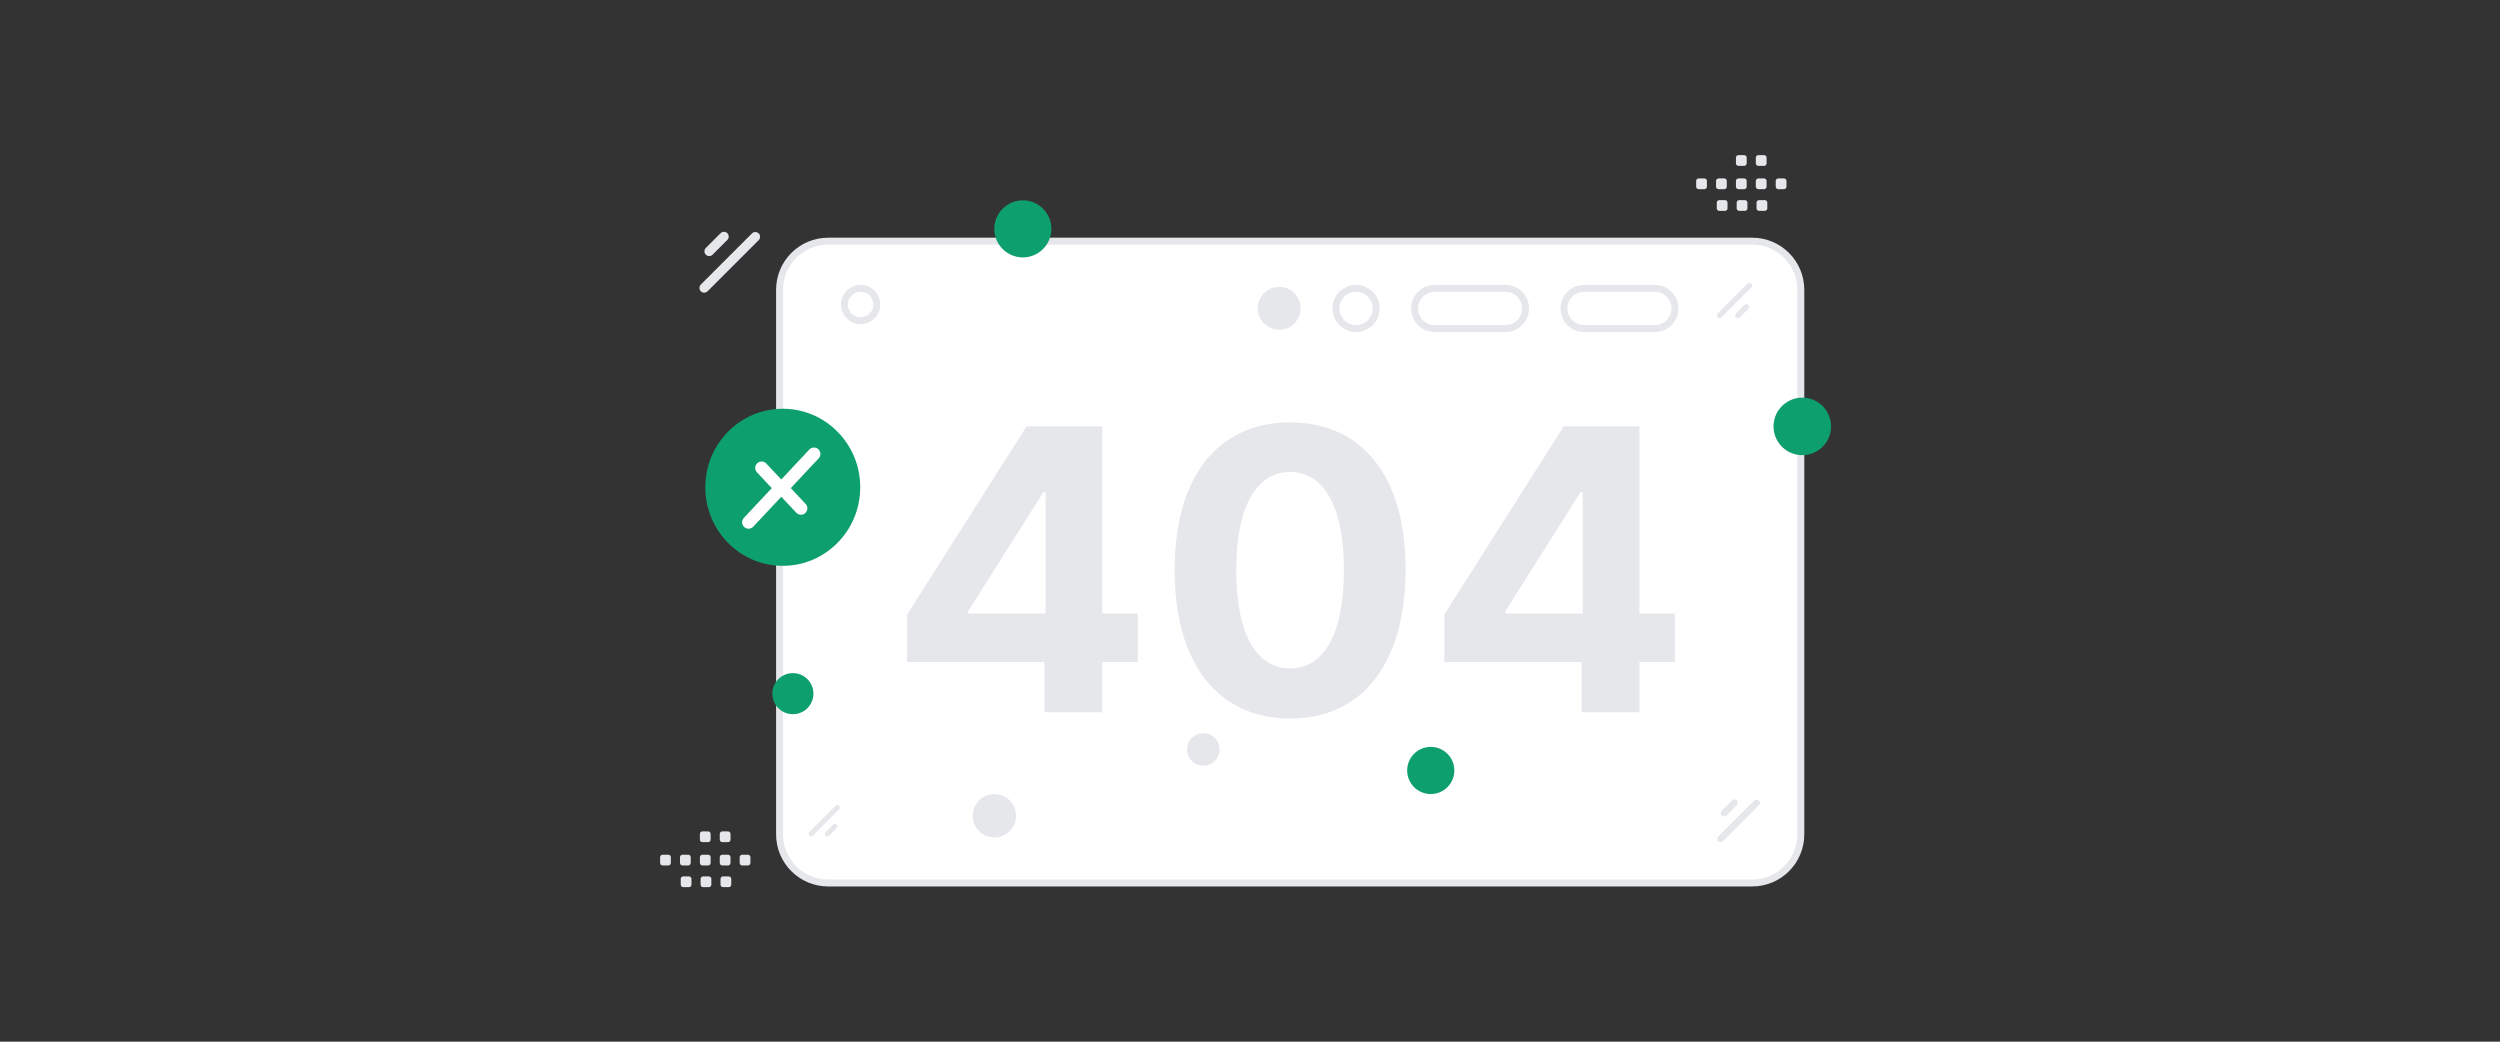<svg width="1440" height="600" viewBox="0 0 1440 600" fill="none" xmlns="http://www.w3.org/2000/svg">
<rect x="0" y="0" width="1440" height="600" fill="#333333" stroke="none"/>
<path d="M1009.27 138.913H477.031C461.567 138.913 449.031 151.449 449.031 166.913V480.6C449.031 496.064 461.567 508.6 477.031 508.6H1009.27C1024.73 508.6 1037.27 496.064 1037.27 480.6V166.913C1037.27 151.449 1024.73 138.913 1009.27 138.913Z" fill="white" stroke="#E5E7EB" stroke-width="4"/>
<path d="M953.205 166.091H912.44C906.04 166.091 900.851 171.279 900.851 177.68C900.851 184.08 906.04 189.268 912.44 189.268H953.205C959.605 189.268 964.794 184.08 964.794 177.68C964.794 171.279 959.605 166.091 953.205 166.091Z" fill="white" stroke="#E5E7EB" stroke-width="4"/>
<path d="M867.144 166.091H826.379C819.979 166.091 814.79 171.279 814.79 177.68C814.79 184.08 819.979 189.268 826.379 189.268H867.144C873.544 189.268 878.733 184.08 878.733 177.68C878.733 171.279 873.544 166.091 867.144 166.091Z" fill="white" stroke="#E5E7EB" stroke-width="4"/>
<path d="M792.672 177.68C792.672 171.279 787.484 166.091 781.083 166.091C774.683 166.091 769.495 171.279 769.495 177.68C769.495 184.08 774.683 189.268 781.083 189.268C787.484 189.268 792.672 184.08 792.672 177.68Z" fill="white" stroke="#E5E7EB" stroke-width="4"/>
<path d="M522.553 381.315H601.611V410.268H634.907V381.315H655.335V353.407H634.907V245.557H591.316L522.553 353.89V381.315ZM602.254 353.407H557.618V352.12L600.967 283.518H602.254V353.407ZM743.118 413.887C784.537 413.887 809.549 382.36 809.63 328.073C809.71 274.189 784.376 243.305 743.118 243.305C701.78 243.305 676.687 274.108 676.607 328.073C676.446 382.199 701.619 413.806 743.118 413.887ZM743.118 385.014C724.219 385.014 711.994 366.034 712.074 328.073C712.155 290.676 724.299 271.856 743.118 271.856C761.857 271.856 774.082 290.676 774.082 328.073C774.162 366.034 761.938 385.014 743.118 385.014ZM831.968 381.315H911.026V410.268H944.322V381.315H964.75V353.407H944.322V245.557H900.731L831.968 353.89V381.315ZM911.669 353.407H867.033V352.12L910.382 283.518H911.669V353.407Z" fill="#E5E7EB"/>
<path d="M505.047 175.415C505.047 170.266 500.872 166.091 495.723 166.091C490.573 166.091 486.399 170.266 486.399 175.415C486.399 180.565 490.573 184.739 495.723 184.739C500.872 184.739 505.047 180.565 505.047 175.415Z" fill="white" stroke="#E5E7EB" stroke-width="4"/>
<path d="M456.698 387.712C463.233 387.712 468.531 393.01 468.531 399.545C468.531 406.08 463.233 411.378 456.698 411.378C450.163 411.378 444.865 406.08 444.865 399.545C444.865 393.01 450.163 387.712 456.698 387.712Z" fill="#0E9F6E"/>
<path d="M1046.4 259.957C1038.48 264.532 1028.35 261.817 1023.77 253.892C1019.2 245.967 1021.91 235.834 1029.84 231.258C1037.76 226.683 1047.89 229.398 1052.47 237.323C1057.04 245.248 1054.33 255.381 1046.4 259.957Z" fill="#0E9F6E"/>
<path d="M736.813 189.921C729.993 189.921 724.464 184.392 724.464 177.572C724.464 170.752 729.993 165.223 736.813 165.223C743.633 165.223 749.162 170.752 749.162 177.572C749.162 184.392 743.633 189.921 736.813 189.921Z" fill="#E5E7EB"/>
<path d="M589.16 148.268C598.237 148.268 605.595 140.91 605.595 131.833C605.595 122.756 598.237 115.398 589.16 115.398C580.083 115.398 572.725 122.756 572.725 131.833C572.725 140.91 580.083 148.268 589.16 148.268Z" fill="#0E9F6E"/>
<path d="M824.114 430.2C816.609 430.2 810.525 436.284 810.525 443.789C810.525 451.294 816.609 457.378 824.114 457.378C831.619 457.378 837.703 451.294 837.703 443.789C837.703 436.284 831.619 430.2 824.114 430.2Z" fill="#0E9F6E"/>
<path d="M572.76 482.358C565.862 482.358 560.27 476.766 560.27 469.868C560.27 462.97 565.862 457.378 572.76 457.378C579.658 457.378 585.25 462.97 585.25 469.868C585.25 476.766 579.658 482.358 572.76 482.358Z" fill="#E5E7EB"/>
<path d="M697.767 423.557C702.244 426.141 703.778 431.866 701.193 436.343C698.609 440.82 692.884 442.353 688.407 439.769C683.93 437.184 682.397 431.46 684.981 426.983C687.566 422.506 693.29 420.972 697.767 423.557Z" fill="#E5E7EB"/>
<path d="M1006.46 163.478L989.433 180.502C988.813 181.122 988.813 182.128 989.433 182.748C990.052 183.367 991.058 183.367 991.678 182.747L1008.7 165.723C1009.32 165.103 1009.32 164.097 1008.7 163.477C1008.08 162.857 1007.08 162.858 1006.46 163.478Z" fill="#E5E7EB"/>
<path d="M1004.79 175.668L999.882 180.577C999.262 181.197 999.262 182.203 999.882 182.822C1000.5 183.442 1001.51 183.442 1002.13 182.822L1007.04 177.913C1007.66 177.293 1007.66 176.287 1007.04 175.667C1006.42 175.047 1005.41 175.047 1004.79 175.668Z" fill="#E5E7EB"/>
<path d="M481.386 464.044L466.152 479.278C465.598 479.832 465.598 480.732 466.152 481.286L466.153 481.287C466.707 481.841 467.606 481.841 468.161 481.287L483.395 466.053C483.949 465.498 483.949 464.599 483.395 464.045L483.394 464.044C482.84 463.489 481.941 463.489 481.386 464.044Z" fill="#E5E7EB"/>
<path d="M479.895 474.95L475.501 479.344C474.947 479.898 474.947 480.798 475.501 481.352L475.502 481.353C476.056 481.907 476.955 481.907 477.51 481.353L481.904 476.959C482.459 476.404 482.459 475.505 481.904 474.951L481.903 474.95C481.349 474.395 480.45 474.395 479.895 474.95Z" fill="#E5E7EB"/>
<path d="M407.559 167.787L437.008 138.338C438.081 137.265 438.081 135.527 437.008 134.454C435.936 133.382 434.197 133.382 433.125 134.454L403.676 163.903C402.604 164.976 402.604 166.714 403.676 167.787C404.748 168.859 406.487 168.859 407.559 167.787Z" fill="#E5E7EB"/>
<path d="M410.443 146.702L418.936 138.209C420.009 137.136 420.009 135.398 418.936 134.325C417.864 133.253 416.125 133.253 415.053 134.325L406.56 142.818C405.487 143.891 405.487 145.629 406.56 146.702C407.632 147.774 409.371 147.774 410.443 146.702Z" fill="#E5E7EB"/>
<path d="M992.411 484.566L1013.14 463.834C1013.9 463.079 1013.9 461.855 1013.14 461.1C1012.39 460.345 1011.16 460.345 1010.41 461.1L989.677 481.832C988.922 482.587 988.922 483.811 989.677 484.566C990.432 485.32 991.656 485.32 992.411 484.566Z" fill="#E5E7EB"/>
<path d="M994.44 469.723L1000.42 463.744C1001.17 462.989 1001.17 461.765 1000.42 461.01C999.664 460.255 998.44 460.255 997.686 461.01L991.706 466.989C990.951 467.744 990.951 468.968 991.706 469.723C992.461 470.478 993.685 470.478 994.44 469.723Z" fill="#E5E7EB"/>
<path fill-rule="evenodd" clip-rule="evenodd" d="M978.429 102.773H981.733C982.532 102.773 983.175 103.423 983.175 104.215V107.519C983.175 108.318 982.525 108.961 981.733 108.961H978.429C977.637 108.961 976.987 108.311 976.987 107.519V104.215C976.987 104.026 977.024 103.838 977.096 103.663C977.168 103.488 977.274 103.328 977.408 103.195C977.542 103.061 977.702 102.954 977.877 102.882C978.052 102.81 978.24 102.773 978.429 102.773ZM989.884 102.773H993.188C993.98 102.773 994.63 103.423 994.63 104.215V107.519C994.63 108.318 993.98 108.961 993.188 108.961H989.884C989.092 108.961 988.442 108.311 988.442 107.519V104.215C988.442 103.423 989.092 102.773 989.884 102.773ZM1001.35 102.773H1004.65C1005.44 102.773 1006.09 103.423 1006.09 104.215V107.519C1006.09 108.318 1005.44 108.961 1004.65 108.961H1001.35C1000.55 108.961 999.905 108.311 999.905 107.519V104.215C999.905 104.026 999.942 103.838 1000.01 103.663C1000.09 103.488 1000.19 103.328 1000.33 103.195C1000.46 103.061 1000.62 102.954 1000.79 102.882C1000.97 102.81 1001.16 102.773 1001.35 102.773ZM1012.8 102.773H1016.11C1016.9 102.773 1017.55 103.423 1017.55 104.215V107.519C1017.55 108.318 1016.9 108.961 1016.11 108.961H1012.8C1012.42 108.961 1012.05 108.809 1011.78 108.539C1011.51 108.269 1011.36 107.902 1011.35 107.519V104.215C1011.36 103.833 1011.51 103.467 1011.78 103.198C1012.05 102.928 1012.42 102.775 1012.8 102.773ZM1024.26 102.773H1027.56C1028.36 102.773 1029.01 103.423 1029.01 104.215V107.519C1029.01 108.318 1028.36 108.961 1027.56 108.961H1024.26C1023.47 108.961 1022.82 108.311 1022.82 107.519V104.215C1022.82 103.423 1023.47 102.773 1024.26 102.773ZM990.304 115.265H993.608C994.401 115.265 995.051 115.915 995.051 116.707V120.018C995.051 120.81 994.401 121.46 993.608 121.46H990.304C989.505 121.46 988.862 120.81 988.862 120.018V116.714C988.861 116.524 988.897 116.336 988.969 116.16C989.041 115.984 989.147 115.824 989.281 115.689C989.415 115.555 989.575 115.448 989.75 115.375C989.926 115.302 990.114 115.265 990.304 115.265ZM1001.76 115.265H1005.06C1005.86 115.265 1006.51 115.915 1006.51 116.707V120.018C1006.51 120.81 1005.86 121.46 1005.06 121.46H1001.76C1000.97 121.46 1000.32 120.81 1000.32 120.018V116.714C1000.32 116.524 1000.35 116.336 1000.43 116.16C1000.5 115.984 1000.6 115.824 1000.74 115.689C1000.87 115.555 1001.03 115.448 1001.21 115.375C1001.38 115.302 1001.57 115.265 1001.76 115.265ZM1013.22 115.265H1016.52C1017.32 115.265 1017.97 115.915 1017.97 116.707V120.018C1017.97 120.401 1017.81 120.768 1017.54 121.038C1017.27 121.308 1016.9 121.46 1016.52 121.46H1013.22C1012.42 121.46 1011.77 120.81 1011.77 120.018V116.714C1011.77 115.915 1012.42 115.265 1013.22 115.265ZM1001.35 89.353H1004.65C1005.44 89.353 1006.09 90.003 1006.09 90.795V94.1C1006.09 94.898 1005.44 95.542 1004.65 95.542H1001.35C1000.55 95.542 999.905 94.892 999.905 94.1V90.795C999.905 90.606 999.942 90.418 1000.01 90.243C1000.09 90.068 1000.19 89.909 1000.33 89.775C1000.46 89.641 1000.62 89.534 1000.79 89.462C1000.97 89.39 1001.16 89.353 1001.35 89.353ZM1012.8 89.353H1016.11C1016.9 89.353 1017.55 90.003 1017.55 90.795V94.1C1017.55 94.898 1016.9 95.542 1016.11 95.542H1012.8C1012.42 95.542 1012.05 95.39 1011.78 95.12C1011.51 94.85 1011.36 94.483 1011.35 94.1V90.795C1011.36 90.413 1011.51 90.047 1011.78 89.778C1012.05 89.508 1012.42 89.355 1012.8 89.353ZM381.663 492.313H384.967C385.766 492.313 386.409 492.963 386.409 493.755V497.059C386.409 497.858 385.759 498.501 384.967 498.501H381.663C380.871 498.501 380.221 497.851 380.221 497.059V493.755C380.221 493.566 380.258 493.378 380.33 493.203C380.402 493.028 380.509 492.868 380.642 492.734C380.776 492.601 380.936 492.494 381.111 492.422C381.286 492.35 381.474 492.313 381.663 492.313ZM393.118 492.313H396.422C397.215 492.313 397.865 492.963 397.865 493.755V497.059C397.865 497.858 397.215 498.501 396.422 498.501H393.118C392.326 498.501 391.676 497.851 391.676 497.059V493.755C391.676 492.963 392.326 492.313 393.118 492.313ZM404.581 492.313H407.886C408.678 492.313 409.328 492.963 409.328 493.755V497.059C409.328 497.858 408.678 498.501 407.886 498.501H404.581C403.789 498.501 403.139 497.851 403.139 497.059V493.755C403.139 493.566 403.176 493.378 403.248 493.203C403.321 493.028 403.427 492.869 403.561 492.735C403.695 492.601 403.854 492.495 404.029 492.422C404.204 492.35 404.392 492.313 404.581 492.313ZM416.037 492.313H419.341C420.133 492.313 420.783 492.963 420.783 493.755V497.059C420.783 497.858 420.133 498.501 419.341 498.501H416.037C415.654 498.501 415.287 498.349 415.015 498.079C414.744 497.809 414.59 497.442 414.588 497.059V493.755C414.592 493.373 414.746 493.007 415.017 492.738C415.289 492.468 415.655 492.315 416.037 492.313ZM427.493 492.313H430.797C431.596 492.313 432.246 492.963 432.246 493.755V497.059C432.246 497.858 431.596 498.501 430.797 498.501H427.493C426.701 498.501 426.051 497.851 426.051 497.059V493.755C426.051 492.963 426.701 492.313 427.493 492.313ZM393.539 504.805H396.843C397.635 504.805 398.285 505.455 398.285 506.247V509.558C398.285 510.35 397.635 511 396.843 511H393.539C392.74 511 392.096 510.35 392.096 509.558V506.254C392.095 506.064 392.132 505.876 392.204 505.7C392.276 505.524 392.382 505.364 392.516 505.229C392.65 505.095 392.81 504.988 392.985 504.915C393.161 504.842 393.349 504.805 393.539 504.805ZM404.994 504.805H408.298C409.09 504.805 409.74 505.455 409.74 506.247V509.558C409.74 510.35 409.09 511 408.298 511H404.994C404.202 511 403.552 510.35 403.552 509.558V506.254C403.551 506.064 403.587 505.876 403.659 505.7C403.731 505.524 403.837 505.364 403.971 505.229C404.105 505.095 404.265 504.988 404.44 504.915C404.616 504.842 404.804 504.805 404.994 504.805ZM416.45 504.805H419.754C420.553 504.805 421.203 505.455 421.203 506.247V509.558C421.201 509.941 421.047 510.308 420.776 510.578C420.504 510.848 420.137 511 419.754 511H416.45C415.658 511 415.008 510.35 415.008 509.558V506.254C415.008 505.455 415.658 504.805 416.45 504.805ZM404.582 478.893H407.886C408.678 478.893 409.328 479.543 409.328 480.336V483.64C409.328 484.439 408.678 485.082 407.886 485.082H404.582C403.789 485.082 403.139 484.432 403.139 483.64V480.336C403.139 480.146 403.176 479.959 403.248 479.783C403.32 479.608 403.427 479.449 403.561 479.315C403.695 479.181 403.854 479.074 404.029 479.002C404.205 478.93 404.392 478.893 404.582 478.893ZM416.037 478.893H419.341C420.133 478.893 420.783 479.543 420.783 480.336V483.64C420.783 484.439 420.133 485.082 419.341 485.082H416.037C415.654 485.082 415.287 484.93 415.015 484.66C414.744 484.39 414.59 484.023 414.588 483.64V480.336C414.592 479.953 414.746 479.588 415.017 479.318C415.288 479.048 415.654 478.895 416.037 478.893Z" fill="#E5E7EB"/>
<path fill-rule="evenodd" clip-rule="evenodd" d="M450.882 325.922C426.242 325.922 406.265 305.663 406.265 280.676C406.265 255.689 426.242 235.431 450.882 235.431C475.522 235.431 495.499 255.689 495.499 280.676C495.499 305.663 475.522 325.922 450.882 325.922Z" fill="#0E9F6E"/>
<path d="M468.857 261.476L450.009 281.585L438.693 269.521" stroke="white" stroke-width="7.405" stroke-linecap="round" stroke-linejoin="round"/>
<path d="M431.178 300.835L450.026 280.726L461.342 292.79" stroke="white" stroke-width="7.405" stroke-linecap="round" stroke-linejoin="round"/>
</svg>
